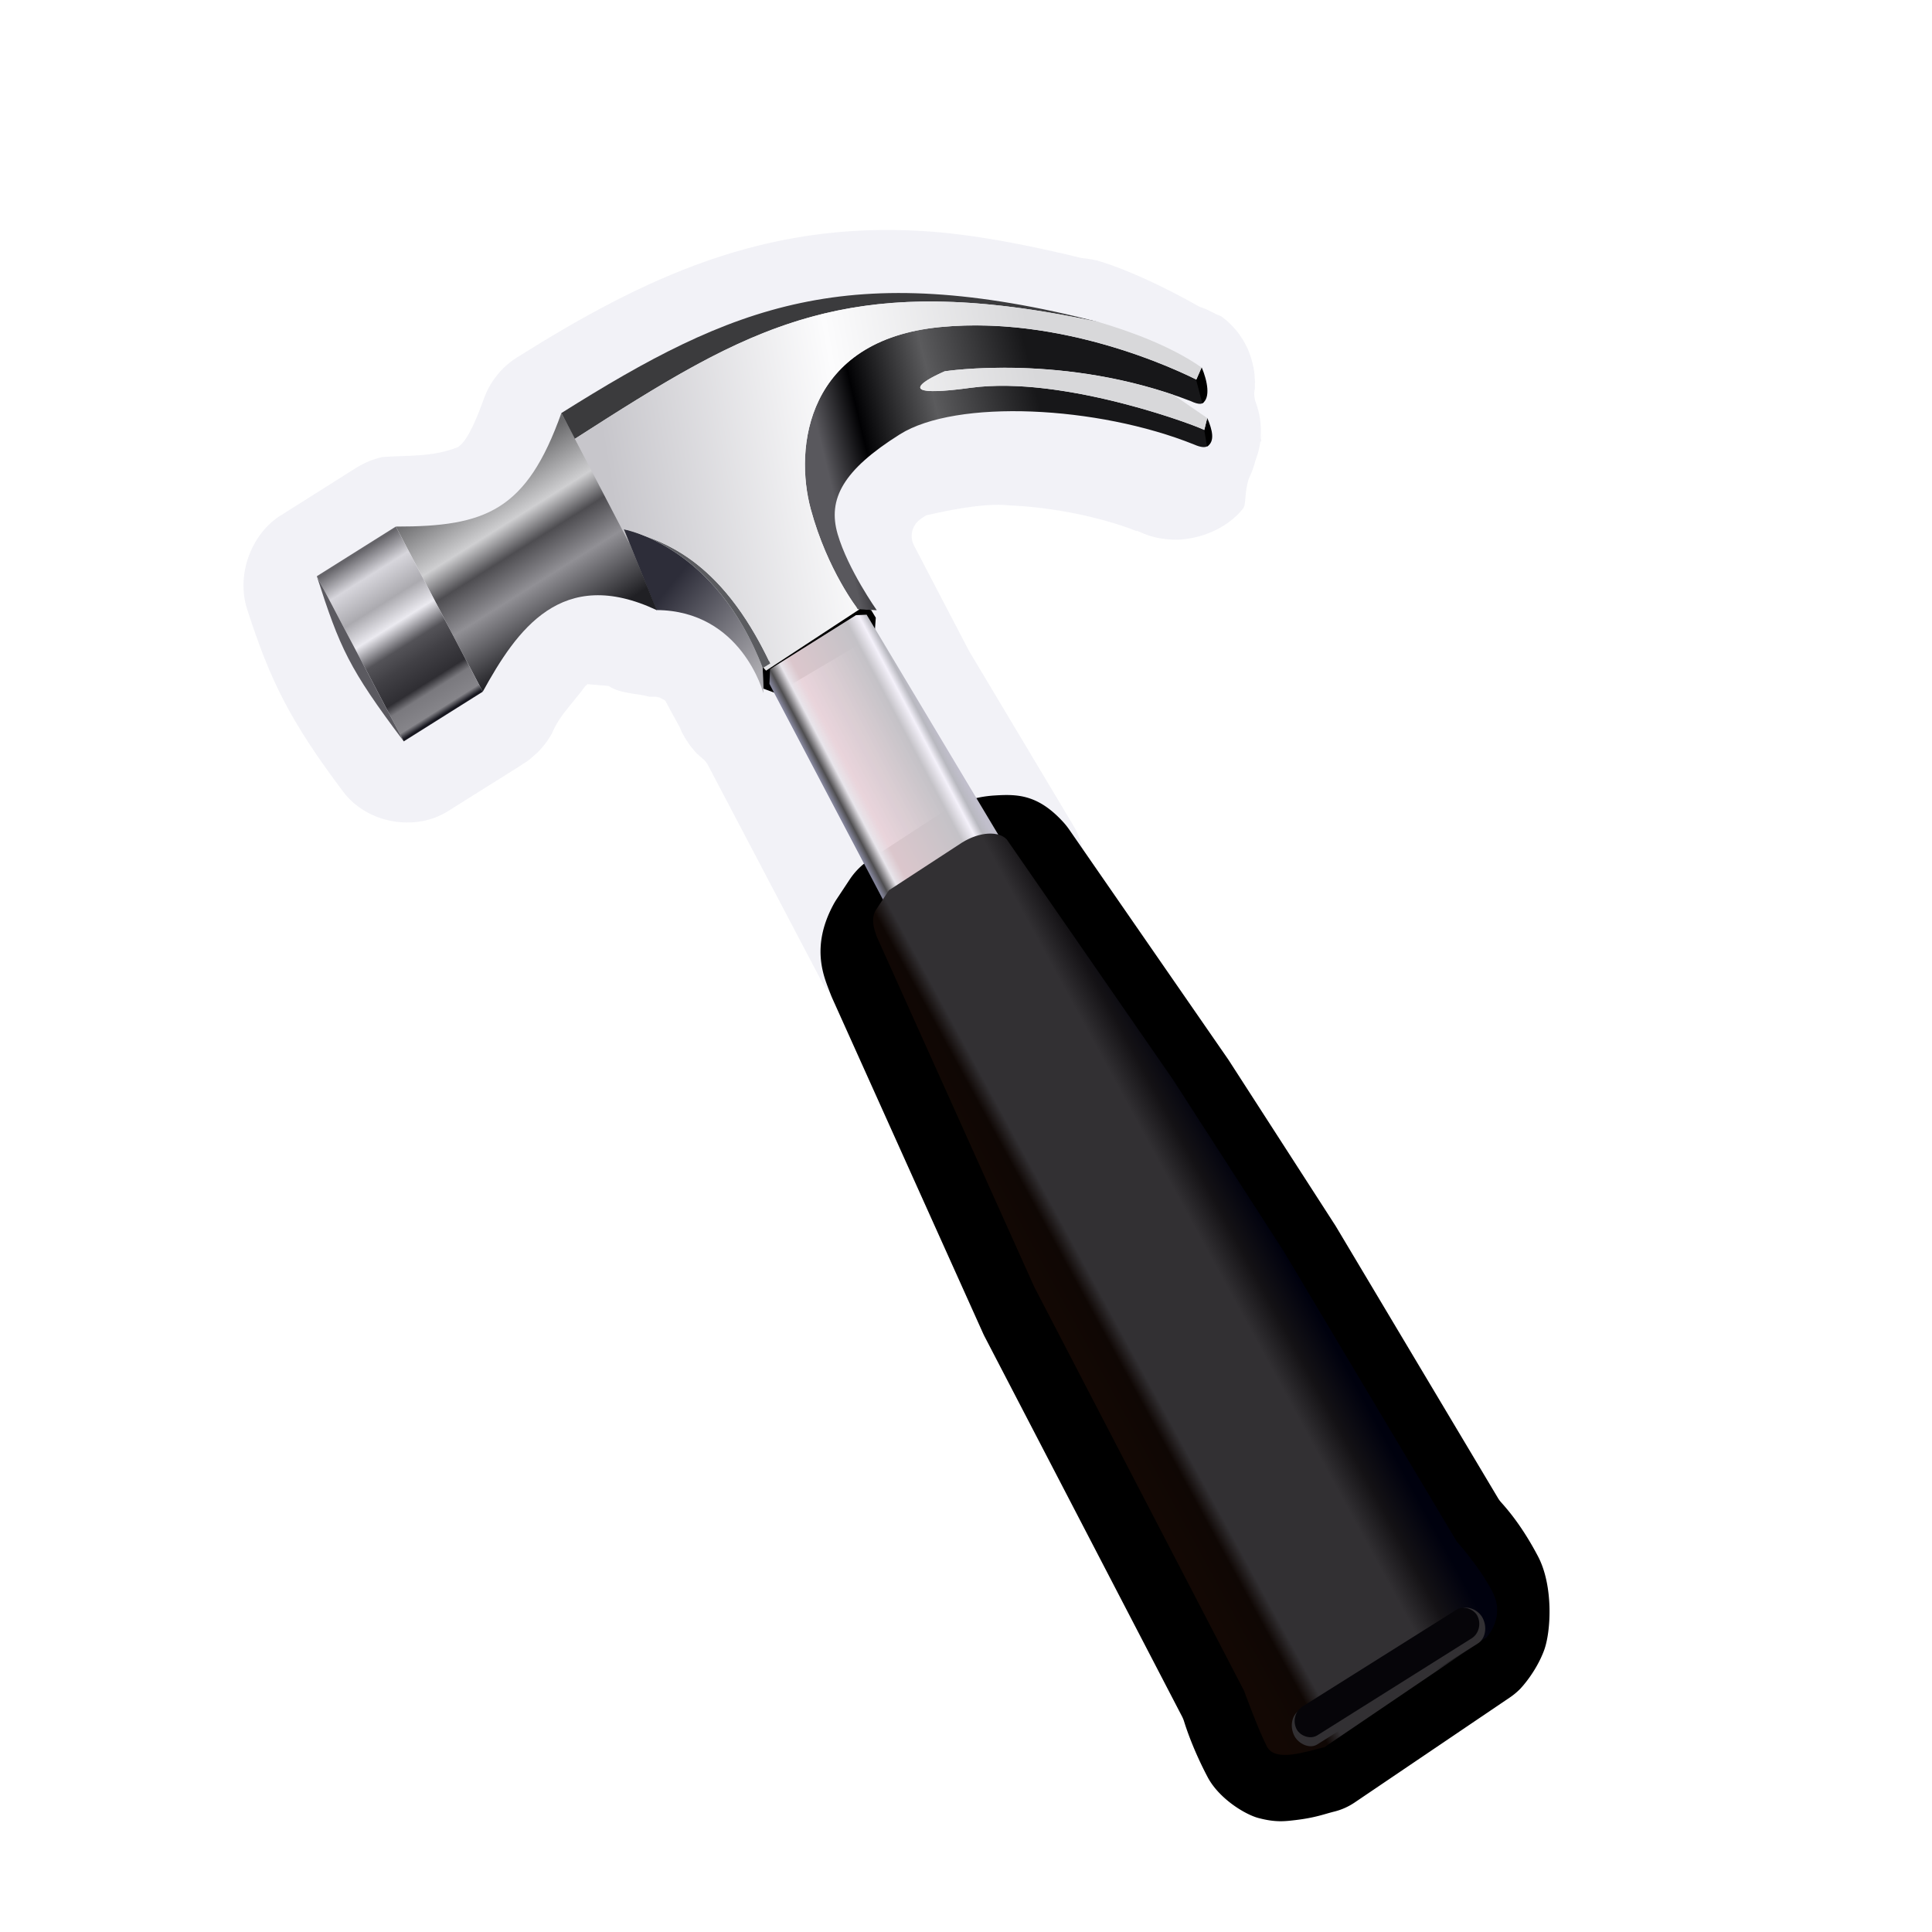 <svg height="32" viewBox="0 0 8.466 8.466" width="32" xmlns="http://www.w3.org/2000/svg" xmlns:xlink="http://www.w3.org/1999/xlink"><linearGradient id="a" gradientUnits="userSpaceOnUse" x1="373.532" x2="386.947" y1="948.605" y2="948.605"><stop offset="0" stop-color="#828398"/><stop offset=".05" stop-color="#4f4e50"/><stop offset=".14" stop-color="#e8e5eb"/><stop offset=".232" stop-color="#e9d3d9" stop-opacity=".941"/><stop offset=".762" stop-color="#c4c2c7"/><stop offset=".87" stop-color="#f4f1fa"/><stop offset=".934" stop-color="#b8b8bf"/><stop offset="1" stop-color="#c1bfcc"/></linearGradient><linearGradient id="b" gradientUnits="userSpaceOnUse" x1="368.647" x2="393.877" y1="1013.709" y2="1013.33"><stop offset="0" stop-color="#130804"/><stop offset=".17" stop-color="#0f0704"/><stop offset=".238" stop-color="#323033"/><stop offset=".718" stop-color="#323033"/><stop offset=".848" stop-color="#141215"/><stop offset="1" stop-color="#00010e"/></linearGradient><linearGradient id="c" gradientUnits="userSpaceOnUse" x1="369.395" x2="373.533" y1="910.599" y2="923.033"><stop offset="0" stop-color="#2d2d39"/><stop offset="1" stop-color="#acabb0"/></linearGradient><linearGradient id="d" gradientUnits="userSpaceOnUse" x1="389.767" x2="412.856" y1="908.182" y2="914.37"><stop offset="0" stop-color="#59585d"/><stop offset=".193" stop-color="#010103"/><stop offset=".543" stop-color="#5b5b5d"/><stop offset="1" stop-color="#171719"/></linearGradient><linearGradient id="e" gradientTransform="matrix(-.941 0 0 .941 23.424 59.633)" gradientUnits="userSpaceOnUse" x1="-353.82" x2="-353.82" y1="903.4" y2="883.11"><stop offset="0" stop-color="#202024"/><stop offset=".337" stop-color="#919095"/><stop offset=".539" stop-color="#4e4d51"/><stop offset=".695" stop-color="#cfcfd1"/><stop offset="1" stop-color="#69696b"/></linearGradient><linearGradient id="f" gradientUnits="userSpaceOnUse" x1="342.12" x2="342.12" y1="909.546" y2="890.923"><stop offset="0" stop-color="#181820"/><stop offset=".035" stop-color="#86858a"/><stop offset=".141" stop-color="#7a797e"/><stop offset=".196" stop-color="#2f2e33"/><stop offset=".333" stop-color="#414045"/><stop offset=".431" stop-color="#545358"/><stop offset=".561" stop-color="#ebeaf0"/><stop offset=".692" stop-color="#abaaaf"/><stop offset=".86" stop-color="#d7d6dc"/><stop offset="1" stop-color="#66656a"/></linearGradient><linearGradient id="g" gradientUnits="userSpaceOnUse" x1="369.395" x2="414.277" y1="895.753" y2="911.29"><stop offset="0" stop-color="#c7c6cb"/><stop offset=".543" stop-color="#fcfcfd"/><stop offset="1" stop-color="#d8d8da"/></linearGradient><filter id="h" color-interpolation-filters="sRGB" height="1.273" width="1.04" x="-.02" y="-.136"><feGaussianBlur stdDeviation=".198"/></filter><g stroke-width="2.428" transform="matrix(.035 -.022 .02 .038 -28.192 -23.926)"><path d="m410.259 893.791c-14.514-9.515-28.507-11.138-44.46-11.138-1.895-0-3.73.648-5.142 1.79-1.599 1.295-2.641 1.958-3.373 2.327-.366.184-.642.291-.928.365-.143.037-.501.073-.513.074-2.948-.53-5.083-2.023-7.656-3.288-.066-.012-.132-.027-.197-.044-.203-.064-.412-.123-.618-.172-.11-.025-.217-.053-.329-.074-.007-.004-.012-.007-.018-.01-.137-.027-.295-.044-.433-.065-.246-.034-.479-.059-.726-.072-.016-.001-.031-.003-.047-.004-.161-.012-.321-.021-.481-.024l-9.491.019c-.007-.004-.012-.007-.018-.01-3.767.001-7.181 2.741-7.838 6.287-1.346 7.306-1.535 11.863 0 21.093.675 3.983 4.73 7.364 8.869 7.361l9.102.01c.009-.003.019-.004.029-.007l.047.004.076-.003c.055-.001.106-.02.161-.022.038.005.075.012.113.019.202 0.0.405-.007.606-.02.004-.005.007-.012.01-.017.076-.004.152-.001.227-.008.01-.001.018-.005.029-.007.019-.005.038-.009.057-.013.235-.028.483-.072.713-.12.007.004.013.007.018.01.273-.053.546-.123.81-.202.555-.164 1.099-.396 1.6-.67l.029-.007c1.643-1.209 3.751-1.572 5.518-2.312.001-0.0.293-.038.294-.038l1.878 1.292c-.099-.3-.124-.262-.097-.218.645 1.461 2.384 2.365 3.4 3.372.121.069.146.088.186.107.02.009.026.019.13.075.052.028.293.169.297.172.001.001.311.272.313.273.001.001.388.57.388.571.033 3.091.001.099.046 3.007.003.009.005.019.009.028-.003.051-.008.103-.014.153-.021.2-.043.394-.047.596.003.009.005.019.009.028.004.055.005.109.004.164.003.224.014.443.035.667.004.043.019.086.024.13-0.0.015-.001.03-.001.046.02.197.041.403.075.598l.009.028c.017.061.03.123.041.186.054.262.112.524.193.781.001.005.017.005.018.01l.009.028c.074.21.145.417.235.621.12.27.181.557.181.844l-.013 24.759c.003 2.791 1.607 5.617 4.081 7.208 2.474 1.59 5.736 1.889 8.304.751.013-.008.026-.016.039-.024l.326-.135c.247-.105.515-.162.79-.168l5.011-.064c.237-.003.476.034.706.107l1.535.471c2.572.8 5.453.365 7.513-1.138 2.06-1.502 3.239-4.032 3.093-6.6l-1.171-20.822.044-12.08c-.023-1.036.751-1.883 1.812-1.98.335-.028.266-.028.833-.028 4.025 1.322 6.761 2.531 8.25 3.631 3.994 2.509 8.068 6.004 10.758 9.191l.039-.024c.719.922 1.282 1.658 2.891 2.709 1.375.898 4.676 2.205 7.881 1.269.517-.151.541-.204.791-.513.251-.309.627-.988 1.387-1.717.086-.085.18-.162.281-.23.435-.281.854-.599 1.222-.958.037-.041.076-.08.117-.117.092-.075.193-.151.281-.23.013-.008.026-.016.039-.024l.049-.041c.004-.005.007-.012.01-.017.416-.346.784-.735 1.114-1.159l-.23.399c.2-.451.224-.277.353-.397.013-.048-.003-.063.013-.108.052-.138.119-.27.201-.392.591-.91.979-1.957 1.136-3.04.008-.079.019-.156.036-.233.234-.842.437-.885.573-1.078.136-.193.239-.626.026.084.039-.144.094-.283.164-.414l.01-.017c.004-.005.007-.012.01-.017.03-.05.061-.105.09-.156l-.001.046c.074-.142.138-.291.203-.437.026-.069.057-.136.091-.202.027-.046.054-.092.08-.139.082-.194.151-.391.217-.591.007-.012.013-.023.02-.035.018-.05.027-.109.043-.16.013-.054.027-.107.043-.16.06-.201.108-.4.152-.606.369-1.751.085-3.67-.757-5.335-.103-.109-.307-.333-.5-.635l-.081-.116c-.244-.365-.511-.716-.808-1.044-.091-.094-.173-.196-.246-.303-2.388-3.758-5.1-7.265-6.997-9.192-.079-.079-.156-.154-.238-.23-.003-.009-.007-.019-.008-.028l-.064-.06.008.028c-.3-.278-.622-.548-.958-.784-.06-.039-.119-.08-.176-.124-.023-.018-.051-.05-.064-.06-.013-.01-.074-.042-.074-.043-4.735-4.359-9.242-8.134-13.641-11.017zm21.916 36.079c-.033.028-.062.061-.127.135-.031.034-.07.093-.109.145.063-.02.206-.269.236-.28z" fill="#f2f2f7" stroke-width=".907"/><path d="m382.931 945.24-8.793.133c-.982.015-1.96.233-2.855.638l-2.177.985c-.215.098-.426.206-.631.324a2.81 2.81 22.42 0 1 -.001.001c-4.335 2.503-4.435 5.893-4.657 7.569h.001c-.021.159-.037.319-.048.48l-2.404 37.218c-.009.139-.014.28-.014.42l-.237 43.63a2.81 2.81 22.42 0 1 -.051.519c-.132.681-.544 2.924-.544 6.12 0 2.477 1.662 5.269 2.747 6.309 1.37 1.313 2.283 1.714 3.376 2.198 2.015.893 3.036 1.056 4.085 1.383.767.239 1.576.349 2.379.322l19.804-.648c.495-.017.989-.085 1.47-.202a2.81 2.81 22.42 0 1 .032-.013s2.157-.539 4.014-1.986c1.607-1.252 4.104-5.094 4.104-8.493 0-3.387-.507-5.573-.794-6.688a2.81 2.81 22.42 0 1 -.085-.544l-1.793-32.286c-.005-.085-.01-.17-.018-.255a2.81 2.81 22.42 0 1 -.001 0l-1.831-19.978a2.81 2.81 22.42 0 1 0-.004c-.008-.079-.015-.156-.025-.234v-.001l-3.573-28.535v-.001c-.041-.326-.104-.65-.19-.967a2.81 2.81 22.42 0 1 0-.001c-1.02-3.807-2.98-4.937-5.112-6.019a2.81 2.81 22.42 0 1 -.009-.004c-1.965-.997-3.852-1.396-6.042-1.396a2.81 2.81 22.42 0 1 -.021 0c-.029-0-.058-0-.087 0z" stroke-width=".907"/><path d="m373.594 925.884c-.082-.102-.982-1.125-.982-1.125l1.104-2.086 11.43-.01 1.504 1.157.058.926-.983 1.446z" fill-rule="evenodd" stroke-width="2.164"/><path d="m373.425 924.689.789-1.244h10.751l1.032.541 1.644 28.928-3.186-.992-8.806.102-2.224.992z" fill="url(#a)" stroke-width="2.164"/><path d="m368.221 1037.783.261-46.406 2.522-38.884c.114-.863.312-1.889 1.169-2.383l2.276-1.03 9.212-.151c2.235 0 4.075.987 4.393 2.175l3.74 29.836 1.914 20.876 1.914 34.62s.87 3.285.87 6.263c0 2.978-2.784 3.653-2.784 3.653l-20.702.696c-2.044-.638-5.393-1.365-5.393-3.175 0-1.81.609-6.089.609-6.089z" fill="url(#b)" fill-rule="evenodd" stroke-width="2.301"/><g stroke-width="2.284"><g fill-rule="evenodd"><path d="m372.395 925.158s2.052-8.324-5.943-13.023l.916-8.789s7.859 6.363 6.211 19.608z" fill="url(#c)"/><path d="m374.511 922.957c.529-12.008-4.201-16.659-7.143-19.612 0 0 7.859 6.363 6.211 19.608z" fill="#5b5c60"/><path d="m387.171 924.152s-.691-5.093.086-8.718c.777-3.625 3.712-5.266 10.79-5.266s20.027 8.287 27.191 16.919c1.031 1.323 1.758 1.089 1.813-.518.043-.213-10.46-12.526-20.027-16.573-9.638-4.078-1.64-2.849-1.64-2.849s12.257 4.92 21.666 15.969c1.243 1.671 1.632.625 1.899-1.122 0 0-8.459-12.689-21.752-18.904-13.293-6.215-19.767 2.503-21.234 8.718-1.467 6.215-.518 11.221-.518 11.221z" fill="url(#d)"/><path d="m428.62 921.594-.58 2.365c1.063-.015 1.592-1.663 1.724-3.159z"/><path d="m426.898 926.381-.557 1.579c1.033 0 1.324-1.136 1.442-2.472z"/></g><path d="m367.26 889.889c-8.101 6.56-12.724 5.735-21.192.82v19.044c6.28-3.518 13.676-6.65 20.415 2.417l.9-8.648z" fill="url(#e)"/><path d="m336.176 890.707h9.888v19.044h-9.888z" fill="url(#f)"/><path d="m367.26 889.889c21.506 0 34.676 2.165 55.149 21.466-21.19-18.617-33.103-18.679-55.148-18.496z" fill="#3b3b3d" fill-rule="evenodd"/><path d="m375.085 892.835c-2.477-.021-5.074-.001-7.829.022l-.053 12.028.162-1.547s.121.098.331.296c.003.002.001.001.004.004.209.197.504.492.854.887.006.007.008.008.013.015.045.051.097.117.143.171.108.125.217.255.332.397.008.009.016.019.024.028 2.759 3.071 5.876 7.941 5.441 17.816l-.849-.006.103.41 11.799-.224.004-.026-.119-.077s-.949-5.007.518-11.222c1.467-6.215 7.942-14.934 21.235-8.718 12.015 5.618 20.012 16.431 21.452 18.477l1.095-.759c-1.872-3.617-5.02-7.102-7.34-9.453-18.541-16.29-29.98-18.374-47.319-18.518zm28.276 14.137c-1.496-.002-2.361.473 3.663 3.022 9.184 3.886 19.129 15.279 19.88 16.38l.869-.876-2.013-3.823c-9.201-10.028-20.375-14.528-20.375-14.528s-1.125-.173-2.022-.175zm-30.534 5.45c.163.554.311 1.132.439 1.738-.128-.605-.276-1.184-.439-1.738zm.439 1.74c.112.53.204 1.09.283 1.661-.08-.571-.17-1.129-.283-1.661zm.325 1.923c.072.566.118 1.159.152 1.763-.035-.604-.08-1.198-.152-1.763zm.176 2.059c.032.696.038 1.416.013 2.162.025-.747.019-1.465-.013-2.162zm.011 2.214c-.026.738-.085 1.5-.174 2.287.09-.787.148-1.55.174-2.287zm55.976.463c-0.0.003-.002.006-.002.009l.006-.004zm-1.977 4.692c-.004.043-.012.079-.017.121l.051-.057z" fill="url(#g)"/><path d="m336.176 890.707c-1.381 7.501-1.553 9.705 0 19.044z" fill="#5b5a60"/></g><rect fill="#323033" filter="url(#h)" height="3.488" rx="1.744" transform="matrix(.987 0 0 1.126 4.573 -138.906)" width="23.862" x="370.97" y="1049.2"/><rect fill="#060509" height="3.305" rx="1.653" stroke-width="2.301" width="22.616" x="371.263" y="1042.332"/></g></svg>